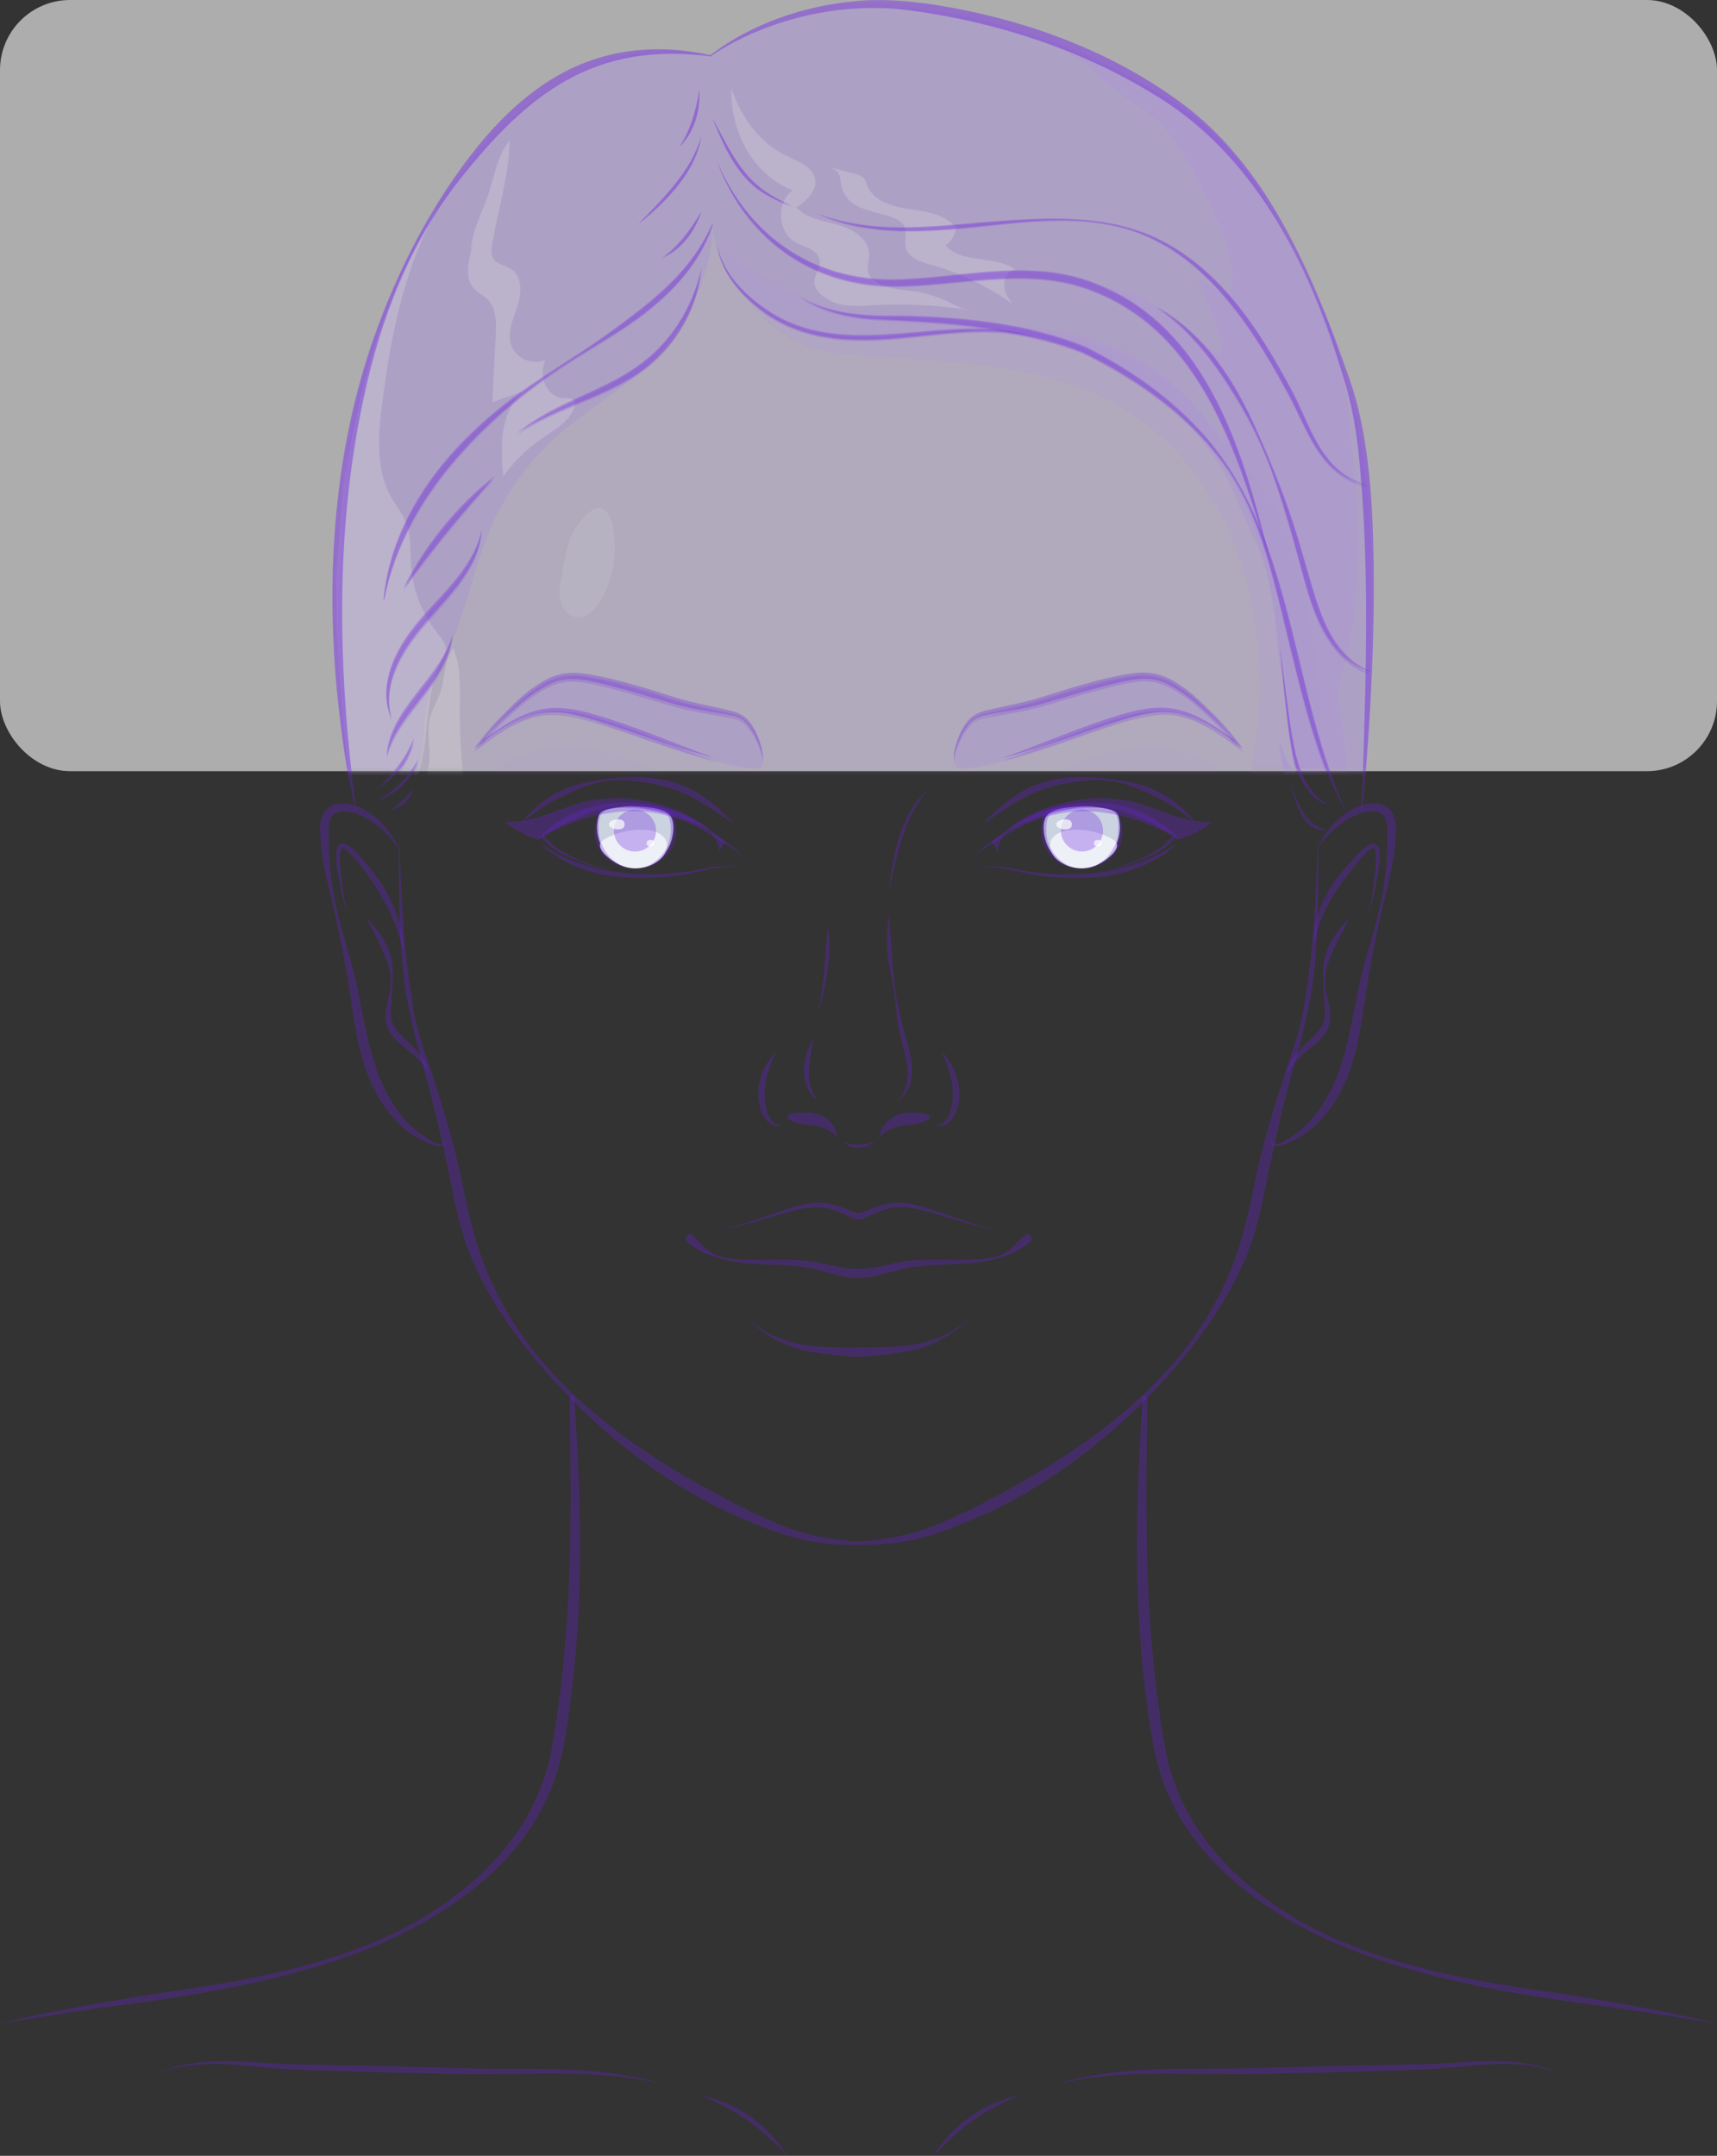 <svg width="196" height="246" viewBox="0 0 196 246" fill="none" xmlns="http://www.w3.org/2000/svg">
<rect x="0" y="0" width="196" height="246" fill="#333333" stroke="none"/>
<rect width="196" height="88" rx="8" fill="white" fill-opacity="0.6"/>
<mask id="mask0_554_2995" style="mask-type:alpha" maskUnits="userSpaceOnUse" x="0" y="0" width="196" height="88">
<rect width="196" height="88" rx="8" fill="white" fill-opacity="0.6"/>
</mask>
<g mask="url(#mask0_554_2995)">
<path d="M186.056 241.472C187.356 239.66 188.384 237.682 189.049 235.507C189.472 234.148 189.729 232.653 189.23 231.324C187.915 227.761 179.573 228.591 176.581 228.168C167.303 226.824 157.828 225.088 149.456 220.678C144.544 217.99 139.996 214.396 136.868 209.73C135.19 207.223 133.981 204.445 133.286 201.515C132.742 199.009 132.425 196.441 132.077 193.889C130.657 182.73 130.853 171.329 131.019 160.094C135.613 155.412 139.527 150.097 141.975 144.676C142.429 143.664 142.822 142.577 143.154 141.504C143.834 139.345 144.227 137.14 144.68 134.981C144.937 133.743 145.194 132.519 145.466 131.281C145.829 131.372 146.297 131.251 146.615 131.13C149.32 130.194 151.42 127.989 152.81 125.543C154.503 122.613 155.138 119.185 155.636 115.908C156.256 111.529 157.042 107.225 158.1 102.937C158.659 100.521 159.278 98.059 159.354 95.537C159.505 93.755 158.976 92.155 156.951 92.049C156.483 92.049 156.029 92.109 155.591 92.23C155.742 90.886 155.863 89.557 155.969 88.213C156.09 86.718 156.196 85.223 156.301 83.728C156.694 77.733 156.906 71.738 156.876 65.728C156.83 59.703 156.604 53.663 155.334 47.743C155.002 46.263 154.609 44.798 154.11 43.379C151.647 36.296 148.897 29.244 144.892 22.857C142.474 19.036 139.557 15.472 136.006 12.618C127.604 6.064 117.328 2.259 106.901 0.583C103.909 0.115 100.841 -0.172 97.819 0.115C91.819 0.658 85.85 2.667 81.045 6.336C79.941 6.095 78.808 5.913 77.675 5.793C74.229 5.445 70.708 5.778 67.429 6.955C62.2 8.768 57.923 12.573 54.493 16.816C49.28 23.279 45.471 30.785 42.691 38.577C38.127 51.548 37.175 65.607 38.459 79.243C38.913 83.608 39.457 88.062 40.469 92.291C39.714 92.049 38.943 92.004 38.188 92.2C36.752 92.638 36.45 94.103 36.54 95.401C36.586 97.923 37.205 100.415 37.764 102.831C38.822 107.135 39.638 111.454 40.243 115.848C40.741 119.125 41.361 122.583 43.069 125.528C44.187 127.506 45.728 129.303 47.723 130.435C48.297 130.737 49.793 131.583 50.549 131.251C50.821 132.489 51.093 133.743 51.335 134.981C51.939 137.941 52.529 141.051 53.707 143.89C55.929 149.342 59.51 154.129 63.439 158.448C63.953 159.006 64.467 159.55 65.011 160.094C65.041 164.548 65.177 169.743 65.102 174.168C65.071 180.283 64.784 186.414 64.104 192.5C63.727 195.505 63.364 198.556 62.729 201.53C62.034 204.46 60.825 207.239 59.133 209.745C56.004 214.427 51.441 218.006 46.544 220.693C38.172 225.103 28.531 227.202 19.252 228.546C14.311 229.256 10.775 229.875 4.987 230.887C2.237 235.085 3.763 242.967 6.846 246.425C11.258 251.378 18.044 253.342 24.451 255.063C36.057 258.189 47.678 261.315 59.284 264.441C79.82 269.968 101.748 275.495 122.013 269.062C130.052 266.51 137.427 262.176 145.421 259.427C153.627 256.603 162.376 255.516 170.506 252.466C176.506 250.216 182.369 246.576 186.056 241.472Z" fill="#C09DFE" fill-opacity="0.3"/>
<path d="M143.093 86.597C142.081 92.366 143.35 98.663 143.683 104.568C144.03 110.714 141.718 116.014 139.361 121.526C138.726 123.021 138.076 124.546 137.94 126.177C137.819 127.747 138.182 129.303 138.363 130.873C139.451 140.191 135.492 149.568 129.357 156.409C126.697 159.369 124.037 162.344 121.106 165.032C117.585 168.278 110.135 173.579 104.619 175.587C111.132 174.107 121.302 167.357 126.486 163.129C131.155 159.323 135.946 155.397 138.923 150.157C140.827 146.805 141.9 143.06 142.942 139.36C143.169 138.575 144.68 131.311 144.997 131.236C149.561 130.164 152.977 125.467 152.584 120.801C152.432 118.929 151.737 117.147 151.45 115.289C151.118 113.1 151.36 110.819 152.145 108.751C152.569 107.648 153.143 106.531 152.977 105.368C152.795 104.099 151.798 103.118 151.299 101.94C150.846 100.823 150.861 99.584 150.891 98.391C151.163 86.16 151.103 74.441 147.491 62.587C145.693 56.683 141.431 51.835 137.366 47.365C132.001 41.461 125.367 38.999 117.539 37.837C111.706 36.961 105.465 35.556 99.587 35.466C92.847 35.36 86.515 31.721 81.301 27.734C82.948 28.882 83.493 31.872 84.732 33.503C86.606 35.964 88.842 38.275 91.789 39.392C93.632 40.102 95.627 40.298 97.577 40.464C106.296 41.219 115.529 41.189 123.796 44.421C140.464 50.914 145.98 70.273 143.093 86.597Z" fill="#AA88E8" fill-opacity="0.3"/>
<path d="M52.695 86.326C52.831 88.138 52.967 89.935 52.786 91.838C52.287 97.516 51.108 103.224 52 108.841C52.635 112.873 54.312 116.648 55.642 120.514C56.745 123.7 57.652 127.068 57.501 130.481C57.349 133.607 57.349 136.627 57.999 139.738C59.299 145.838 62.382 151.516 66.537 156.137C69.197 159.097 71.857 162.072 74.788 164.76C78.309 168.006 85.76 173.307 91.275 175.315C84.762 173.835 74.758 168.037 69.59 163.824C64.92 160.018 59.964 155.141 56.987 149.9C55.037 146.473 53.753 142.516 52.861 138.696C52.529 137.276 52.68 135.872 52.362 134.467C51.894 132.414 50.942 130.375 50.337 128.352C49.008 123.897 47.935 119.366 47.3 114.761C46.741 110.729 46.016 106.576 45.985 102.499C45.97 99.796 45.562 97.198 46.303 94.541C47.073 91.792 48.887 89.316 49.023 86.462C49.098 84.997 48.721 83.502 49.038 82.067C49.295 80.98 49.929 80.014 50.277 78.957C50.821 77.28 50.67 75.302 51.803 73.943C51.743 74.019 52.242 75.408 52.287 75.665C52.423 76.45 52.453 77.28 52.483 78.081C52.544 79.787 52.453 81.478 52.514 83.185C52.529 84.242 52.604 85.284 52.695 86.326Z" fill="white" fill-opacity="0.3"/>
<path d="M63.817 81.327C63.847 81.327 63.862 81.327 63.892 81.327C65.645 81.373 67.338 82.007 68.97 82.641C74.32 84.68 79.307 86.613 85.004 87.624C85.457 87.7 86.56 87.866 86.908 87.489C87.21 87.156 87.029 85.707 86.862 85.284C86.454 84.272 85.941 83.245 85.064 82.596C84.414 82.113 83.629 81.871 82.858 81.629C79.443 80.572 76.027 79.908 72.612 78.851C70.073 78.066 67.398 76.888 64.769 77.326C61.248 77.93 58.588 80.738 56.185 83.381C55.46 84.197 55.097 84.68 54.387 85.495C54.931 85.057 55.309 84.755 55.898 84.363C56.699 83.834 57.515 83.306 58.362 82.853C60.039 81.962 61.883 81.282 63.817 81.327Z" fill="#AA88E8" fill-opacity="0.5"/>
<path d="M132.243 81.327C132.213 81.327 132.198 81.327 132.168 81.327C130.415 81.373 128.722 82.007 127.09 82.641C121.741 84.68 116.754 86.613 111.057 87.624C110.603 87.7 109.5 87.866 109.153 87.489C108.85 87.156 109.032 85.707 109.198 85.284C109.606 84.272 110.12 83.245 110.996 82.596C111.646 82.113 112.432 81.871 113.202 81.629C116.618 80.572 120.033 79.908 123.448 78.851C125.987 78.066 128.662 76.888 131.291 77.326C134.812 77.93 137.472 80.738 139.875 83.381C140.6 84.197 140.963 84.68 141.673 85.495C141.129 85.057 140.751 84.755 140.162 84.363C139.361 83.834 138.545 83.306 137.699 82.853C136.006 81.962 134.163 81.282 132.243 81.327Z" fill="#AA88E8" fill-opacity="0.5"/>
<path d="M71.222 6.397C70.089 6.668 68.97 7.016 67.882 7.454C63.59 9.16 59.677 11.984 56.473 15.306C54.055 17.828 51.864 20.561 49.945 23.476C47.27 27.523 45.109 31.902 43.522 36.478C41.83 41.355 40.409 46.459 39.729 51.594C39.487 53.436 39.366 55.293 39.261 57.151C39.079 60.02 38.898 62.889 38.717 65.758C38.55 68.356 38.565 70.862 38.581 73.46C38.596 76.404 38.747 79.349 39.034 82.294C39.306 85.027 39.517 87.896 40.213 90.554C40.243 90.69 40.651 92.517 40.651 92.517C41.376 92.759 41.95 93.106 42.585 93.514C43.295 93.967 43.703 94.556 44.202 95.19C44.55 95.628 45.441 96.383 45.487 96.942C45.351 95.326 45.139 93.363 46 91.913C46.227 91.551 46.499 91.218 46.726 90.856C47.602 89.497 47.859 87.836 48.086 86.265C48.418 83.97 48.418 81.599 48.962 79.334C49.355 77.718 50.202 76.253 50.927 74.758C52.982 70.5 53.828 65.849 55.521 61.47C57.228 57.06 59.964 53.058 63.455 49.872C67.097 46.55 72.204 43.907 75.423 40.193C79.035 36.025 81.347 30.815 81.347 25.529C81.347 27.946 82.677 31.102 84.218 32.853C87.225 36.251 91.185 37.716 95.28 38.547C100.116 39.528 105.178 38.078 110.09 37.942C120.592 37.656 131.11 42.427 137.789 50.522C140.766 54.115 142.716 58.434 143.985 62.904C144.635 65.169 145.119 67.48 145.481 69.805C145.844 72.101 145.889 74.456 146.297 76.737C146.645 78.745 146.826 80.769 147.053 82.792C147.174 83.834 147.31 84.861 147.476 85.903C147.627 86.749 147.718 87.745 148.247 88.455C147.401 87.821 147.008 87.353 146.071 84.604C146.222 87.05 146.826 89.467 147.854 91.686C148.549 93.181 149.274 95.16 151.949 95.16C153.113 93.997 155.123 92.91 155.289 92.879C155.606 92.487 155.591 91.747 155.621 91.264C155.682 90.478 155.682 89.708 155.742 88.923C155.742 87.141 156.029 85.314 156.15 83.532C156.271 81.735 156.407 79.938 156.437 78.141C156.589 67.178 156.997 55.626 154.171 44.949C152.78 39.694 150.695 34.62 148.277 29.758C146.01 25.212 143.426 20.591 139.996 16.801C139.678 16.439 139.346 16.091 138.998 15.759C135.991 12.739 132.334 10.549 128.556 8.632C124.612 6.638 120.577 4.887 116.376 3.527C106.342 0.16 95.34 -0.384 85.518 3.905C84.4 4.388 83.326 4.947 82.299 5.581C81.891 5.838 81.377 6.351 80.909 6.427C80.531 6.487 79.881 6.185 79.503 6.11C76.753 5.611 73.927 5.762 71.222 6.397Z" fill="#AA88E8" fill-opacity="0.5"/>
<path d="M56.382 92.849C56.352 92.819 56.337 92.789 56.306 92.759C54.735 90.463 55.883 87.942 58.18 86.749C63.439 84.03 70.33 85.404 75.302 88.077C76.874 88.923 78.279 90.01 79.639 91.158C80.893 92.215 82.223 93.257 83.372 94.435C84.445 95.537 84.928 97.002 85.23 98.512C84.641 97.984 84.173 97.47 83.387 96.896C80.924 95.099 78.627 93.317 75.544 92.668C71.01 91.717 66.507 92.427 62.336 94.359C61.444 94.767 60.477 95.25 59.495 94.918C58.256 94.495 57.138 93.906 56.382 92.849Z" fill="#AA88E8" fill-opacity="0.1"/>
<path d="M139.633 92.849C139.663 92.819 139.678 92.789 139.708 92.759C141.28 90.463 140.132 87.942 137.835 86.749C132.576 84.03 125.685 85.404 120.713 88.077C119.141 88.923 117.736 90.01 116.376 91.158C115.122 92.215 113.792 93.257 112.643 94.435C111.57 95.537 111.087 97.002 110.784 98.512C111.374 97.984 111.842 97.47 112.628 96.896C115.091 95.099 117.388 93.317 120.471 92.668C125.005 91.717 129.508 92.427 133.679 94.359C134.57 94.767 135.538 95.25 136.52 94.918C137.744 94.495 138.862 93.906 139.633 92.849Z" fill="#AA88E8" fill-opacity="0.1"/>
<path opacity="0.5" d="M64.074 65.909C63.908 66.785 63.772 67.676 63.983 68.537C64.18 69.398 64.814 70.213 65.676 70.394C67.051 70.666 68.169 69.322 68.819 68.084C70.103 65.562 70.496 62.678 69.922 59.884C69.756 59.069 69.333 58.117 68.502 58.011C67.942 57.936 67.429 58.298 67.005 58.691C64.814 60.73 64.588 63.146 64.074 65.909Z" fill="white" fill-opacity="0.3"/>
<path d="M53.783 28.625C53.39 30.105 53.103 31.872 54.161 32.989C54.584 33.442 55.188 33.699 55.627 34.137C56.669 35.149 56.669 36.795 56.594 38.244C56.458 40.797 56.322 43.333 56.201 45.886C57.38 45.478 58.558 45.07 59.737 44.662C58.422 45.78 57.697 47.471 57.44 49.178C57.168 50.884 57.304 52.62 57.455 54.342C58.649 52.696 60.115 51.246 61.792 50.084C63.167 49.117 64.784 48.256 65.479 46.731C65.646 46.384 65.721 45.916 65.449 45.644C65.177 45.387 64.754 45.447 64.376 45.432C63.424 45.402 62.578 44.723 62.215 43.847C61.837 42.971 61.913 41.959 62.23 41.083C60.765 41.733 58.845 40.872 58.347 39.362C57.863 37.912 58.589 36.387 59.072 34.937C59.541 33.488 59.646 31.6 58.392 30.739C57.727 30.286 56.775 30.211 56.337 29.531C56.004 29.018 56.095 28.338 56.201 27.734C56.866 23.974 58.135 19.821 58.18 16.031C56.926 17.375 56.337 20.395 55.747 22.177C55.098 24.019 53.783 26.647 53.783 28.625Z" fill="white" fill-opacity="0.3"/>
<path d="M90.489 21.724C88.555 23.113 88.781 26.556 90.867 27.689C91.789 28.187 93.028 28.384 93.451 29.335C93.965 30.483 92.877 31.268 92.968 32.295C93.073 33.442 94.615 34.348 95.567 34.635C96.927 35.043 98.377 34.907 99.798 34.832C103.38 34.635 106.976 34.817 110.527 35.36C109.515 35.209 108.578 34.53 107.641 34.167C106.432 33.699 105.238 33.306 103.939 33.186C102.488 33.05 99.284 32.702 99.058 30.815C98.997 30.256 99.209 29.697 99.224 29.123C99.269 27.357 97.425 26.164 95.733 25.68C94.04 25.197 92.121 24.971 90.912 23.687C92.016 22.917 93.255 21.86 93.058 20.516C92.847 19.096 91.23 18.477 89.945 17.873C86.636 16.318 84.656 13.419 83.477 10.081C83.387 14.929 85.82 19.867 90.489 21.724Z" fill="white" fill-opacity="0.3"/>
<path d="M101.506 24.684C102.171 24.895 102.896 25.182 103.214 25.801C103.607 26.572 103.183 27.523 103.44 28.354C103.773 29.471 105.103 29.879 106.221 30.196C109.561 31.117 112.734 32.642 115.56 34.666C115.076 34.047 114.638 33.322 114.623 32.521C114.593 31.736 115.092 30.875 115.877 30.739C113.55 29.108 109.878 30.12 107.944 28.036C108.563 27.553 108.986 26.843 109.137 26.073C108.034 24.457 105.828 24.155 103.894 23.884C101.959 23.612 99.723 23.008 98.998 21.18C98.862 20.833 98.771 20.456 98.499 20.214C98.302 20.048 98.045 19.973 97.788 19.897C96.595 19.58 95.401 19.263 94.207 18.961C96.519 19.399 95.597 20.652 96.383 22.102C97.305 23.869 99.647 24.065 101.506 24.684Z" fill="white" fill-opacity="0.3"/>
<path d="M43.598 46.278C43.159 49.797 42.903 53.572 44.625 56.668C45.184 57.679 45.94 58.57 46.363 59.642C46.983 61.213 46.801 62.95 46.937 64.626C47.149 67.48 48.267 70.243 50.081 72.448C50.428 72.871 50.821 73.309 50.882 73.852C50.957 74.426 50.625 74.985 50.368 75.498C48.176 79.802 49.28 85.178 47.27 89.572C46.272 91.747 45.29 94.631 45.577 97.229C43.945 94.299 42.313 93.816 40.636 92.487C39.684 90.554 37.885 71.557 38.505 64.218C38.807 60.579 38.973 56.607 39.593 53.013C41.391 42.563 44.036 33.201 50.217 23.264C46.167 30.286 44.58 38.335 43.598 46.278Z" fill="white" fill-opacity="0.3"/>
<path d="M153.657 44.919C153.4 43.001 153.067 41.084 152.568 39.286C151.662 36.025 149.803 32.718 148.277 29.667C146.01 25.122 143.426 20.501 139.995 16.711C139.678 16.348 139.346 16.001 138.998 15.669C135.991 12.649 132.334 10.459 128.556 8.541C124.899 6.684 121.03 4.66 116.995 3.875C121.635 4.69 125.005 8.586 128.813 11.35C129.976 12.195 131.2 12.935 132.243 13.917C133.815 15.397 134.903 17.315 135.945 19.202C137.411 21.875 138.877 24.593 139.814 27.508C140.343 29.169 140.978 31.117 140.57 32.853C140.524 33.05 140.464 33.246 140.313 33.367C140.011 33.624 139.542 33.427 139.195 33.216C138.318 32.687 137.426 32.159 136.55 31.63C137.789 34.122 138.787 36.734 139.482 39.422C139.557 39.739 139.572 40.177 139.27 40.268C139.119 40.313 138.968 40.238 138.817 40.162C135.371 38.411 133.089 35.088 129.553 33.548C128.405 33.05 126.954 33.095 125.896 32.385C128.798 34.349 130.959 36.281 133.21 38.984C136.233 42.624 139.376 46.535 139.98 51.216C134.344 42.065 127.332 37.625 114.593 37.203C122.708 39.739 129.266 41.597 135.069 47.803C136.898 49.767 138.59 51.896 139.859 54.252C140.524 55.475 141.068 56.758 141.612 58.027C142.67 60.503 144.076 63.04 144.665 65.653C144.967 66.997 145.224 68.341 145.436 69.7C145.798 71.995 145.844 74.351 146.252 76.631C146.599 78.639 146.781 80.663 147.007 82.686C147.128 83.728 147.264 84.755 147.43 85.797C147.582 86.643 147.672 87.639 148.201 88.349C147.355 87.715 146.962 87.247 146.025 84.499C146.176 86.945 146.781 89.361 147.808 91.581C148.7 93.529 150.8 96.474 152.523 94.073C154.337 91.566 153.657 85.465 153.203 82.626C153.022 81.509 152.78 80.406 152.84 79.274C152.886 78.262 153.173 77.295 153.415 76.314C155.485 68.205 155.304 59.748 154.352 51.503C154.155 49.389 153.959 47.139 153.657 44.919Z" fill="#AA88E8" fill-opacity="0.5"/>
<path d="M81.634 86.869C76.964 85.691 72.476 83.864 67.867 82.49C65.615 81.826 63.228 81.237 60.916 81.871C58.588 82.505 56.609 83.94 54.705 85.374L54.1 85.827C54.72 84.951 55.4 84.091 56.11 83.29C56.654 82.671 57.228 82.067 57.818 81.493C58.981 80.316 60.19 79.138 61.626 78.292C63.152 77.28 64.694 76.918 66.522 77.159C69 77.492 71.388 78.171 73.776 78.866C75.151 79.289 77.115 79.938 78.475 80.3C80.062 80.708 81.679 80.995 83.281 81.403C84.097 81.569 84.974 81.946 85.502 82.641C86.318 83.638 86.757 84.831 87.029 86.054C87.104 86.462 87.104 86.884 87.014 87.292C87.074 86.884 87.014 86.477 86.923 86.084C86.575 84.936 86.046 83.774 85.246 82.898C84.686 82.279 83.991 82.037 83.175 81.916C82.374 81.765 81.558 81.614 80.757 81.478C79.125 81.206 77.493 80.844 75.921 80.346C74.516 79.938 72.582 79.349 71.192 78.972C70.406 78.76 69.605 78.549 68.819 78.352C67.278 77.99 65.661 77.597 64.089 77.915C63.333 78.066 62.608 78.413 61.913 78.82C60.492 79.636 59.268 80.693 58.075 81.795C56.866 82.898 55.702 84.076 54.72 85.374L54.553 85.208C55.037 84.846 55.521 84.498 56.019 84.151C58.573 82.324 61.188 80.799 64.452 81.161C65.676 81.267 66.885 81.554 68.033 81.901C72.688 83.275 77.085 85.223 81.634 86.869Z" fill="#6B1FE0" fill-opacity="0.3"/>
<path d="M114.381 86.869C118.915 85.223 123.327 83.275 127.952 81.871C129.115 81.524 130.309 81.237 131.533 81.131C134.797 80.769 137.427 82.294 139.965 84.121C140.464 84.468 140.948 84.831 141.431 85.178L141.265 85.344C140.283 84.046 139.119 82.868 137.91 81.765C136.716 80.648 135.492 79.591 134.057 78.79C133.362 78.383 132.636 78.035 131.881 77.884C130.309 77.567 128.707 77.96 127.151 78.322C126.35 78.519 125.564 78.73 124.778 78.941C123.403 79.304 121.438 79.908 120.048 80.316C118.476 80.814 116.829 81.176 115.212 81.448C114.396 81.584 113.595 81.735 112.794 81.886C111.993 82.007 111.283 82.264 110.724 82.868C109.923 83.743 109.394 84.906 109.047 86.054C108.956 86.447 108.896 86.854 108.956 87.262C108.865 86.854 108.865 86.431 108.941 86.024C109.213 84.801 109.636 83.608 110.467 82.611C110.996 81.931 111.873 81.539 112.689 81.373C114.29 80.98 115.907 80.678 117.494 80.27C118.854 79.908 120.834 79.258 122.194 78.836C124.582 78.141 126.969 77.462 129.448 77.129C131.276 76.888 132.818 77.265 134.344 78.262C135.779 79.123 136.988 80.285 138.152 81.463C138.741 82.037 139.316 82.641 139.86 83.26C140.57 84.061 141.265 84.906 141.869 85.797L141.265 85.344C138.439 83.185 135.296 81.055 131.563 81.675C130.4 81.826 129.251 82.128 128.103 82.475C123.539 83.864 119.051 85.692 114.381 86.869Z" fill="#6B1FE0" fill-opacity="0.3"/>
<path d="M81.06 6.442C67.776 4.736 60.266 10.685 52.423 20.607C46.801 27.795 43.446 36.478 41.557 45.327C38.157 60.881 38.596 77.008 40.651 92.728C40.651 92.759 40.636 92.789 40.605 92.789C39.517 88.41 38.958 83.758 38.475 79.213C37.19 65.592 38.142 51.533 42.706 38.546C45.486 30.754 49.31 23.249 54.508 16.786C57.939 12.543 62.215 8.737 67.444 6.925C70.723 5.762 74.244 5.43 77.69 5.762C78.838 5.883 79.957 6.064 81.075 6.306C81.105 6.306 81.12 6.336 81.12 6.366C81.105 6.427 81.09 6.442 81.06 6.442Z" fill="#6B1FE0" fill-opacity="0.3"/>
<path d="M81.377 25.65C79.896 30.407 76.148 34.107 72.159 36.916C70.21 38.275 67.973 39.603 65.948 40.857C60.765 44.058 55.989 47.969 52.015 52.59C48.071 57.196 44.973 62.617 43.855 68.627L43.779 68.612C44.006 66.166 44.625 63.75 45.547 61.455C48.343 54.553 53.708 48.981 59.692 44.723C62.669 42.609 65.888 40.706 68.85 38.592C71.811 36.463 74.773 34.303 77.282 31.645C78.944 29.879 80.319 27.855 81.317 25.62L81.377 25.65Z" fill="#6B1FE0" fill-opacity="0.3"/>
<path d="M91.215 33.926C94.736 36.04 98.922 36.206 102.911 36.161C109.999 36.297 117.237 37.021 123.871 39.694C128.405 41.974 132.696 44.859 136.233 48.513C148.005 60.443 147.098 78.851 153.777 93.197C152.75 91.445 151.919 89.588 151.193 87.7C149.063 82.007 147.793 76.057 146.342 70.168C144.907 64.339 143.411 58.314 139.89 53.345C135.81 47.592 129.84 43.439 123.569 40.343C120.804 39.226 117.826 38.562 114.895 37.988C109.953 37.036 104.906 36.78 99.859 36.568C96.836 36.357 93.738 35.662 91.215 33.926Z" fill="#6B1FE0" fill-opacity="0.3"/>
<path d="M80.062 30.679C79.639 35.662 76.662 40.374 72.415 43.047C70.3 44.391 67.988 45.357 65.691 46.293C63.409 47.245 61.142 48.211 59.087 49.585C60.024 48.77 61.067 48.09 62.155 47.471C65.63 45.478 69.514 44.255 72.778 41.929C76.541 39.286 79.11 35.179 80.062 30.679Z" fill="#6B1FE0" fill-opacity="0.3"/>
<path d="M56.533 54.508C54.931 56.35 52.65 58.948 51.138 60.82C49.612 62.663 47.511 65.456 46.061 67.389C48.358 62.587 52.317 57.724 56.533 54.508Z" fill="#6B1FE0" fill-opacity="0.3"/>
<path d="M55.007 60.594C54.75 64.882 51.32 68.174 48.645 71.24C46.65 73.535 44.806 76.208 44.444 79.289C44.338 80.3 44.429 81.342 44.776 82.339C44.293 81.403 44.081 80.331 44.096 79.258C44.202 76.012 46.061 73.143 48.116 70.757C50.806 67.676 54.146 64.762 55.007 60.594Z" fill="#6B1FE0" fill-opacity="0.3"/>
<path d="M51.652 72.705C51.138 78.232 45.502 81.373 44.127 86.582C44.519 81.04 50.186 77.854 51.652 72.705Z" fill="#6B1FE0" fill-opacity="0.3"/>
<path d="M47.255 84.544C46.816 86.915 45.245 89.104 43.129 90.267C44.928 88.697 46.333 86.749 47.255 84.544Z" fill="#6B1FE0" fill-opacity="0.3"/>
<path d="M47.738 86.975C47.149 89.15 45.35 90.992 43.205 91.641C45.109 90.524 46.68 88.923 47.738 86.975Z" fill="#6B1FE0" fill-opacity="0.3"/>
<path d="M81.029 6.351C85.835 2.667 91.819 0.658 97.819 0.115C100.841 -0.172 103.909 0.115 106.901 0.583C117.313 2.259 127.604 6.064 135.946 12.618C139.482 15.472 142.414 19.036 144.831 22.857C148.836 29.259 151.571 36.296 154.05 43.379C154.548 44.798 154.956 46.263 155.274 47.743C156.543 53.663 156.77 59.703 156.815 65.728C156.86 71.738 156.634 77.733 156.241 83.728C156.135 85.223 156.029 86.718 155.908 88.213C155.787 89.708 155.667 91.203 155.485 92.698C155.485 92.728 155.455 92.744 155.425 92.744C155.395 92.744 155.379 92.713 155.379 92.683C155.561 89.693 155.651 86.688 155.727 83.698C156.029 73.263 156.165 62.708 155.138 52.303C154.835 49.344 154.352 46.399 153.475 43.545C153.037 42.11 152.599 40.676 152.115 39.271C148.368 28.081 142.081 16.982 131.714 10.791C122.95 5.385 112.522 2.138 102.307 1.006C96.398 0.553 90.368 1.7 84.989 4.222C83.644 4.856 82.344 5.596 81.105 6.442C81.075 6.457 81.044 6.457 81.029 6.427C80.999 6.397 81.014 6.366 81.029 6.351Z" fill="#6B1FE0" fill-opacity="0.3"/>
<path d="M80.062 15.563C79.488 19.625 75.967 23.174 72.869 25.635C75.725 22.66 78.899 19.64 80.062 15.563Z" fill="#6B1FE0" fill-opacity="0.3"/>
<path d="M80.062 24.201C79.352 26.436 77.811 28.55 75.619 29.486C77.539 28.112 78.883 26.209 80.062 24.201Z" fill="#6B1FE0" fill-opacity="0.3"/>
<path d="M79.836 10.293C79.957 12.633 79.276 15.155 77.554 16.801C78.853 14.853 79.458 12.588 79.836 10.293Z" fill="#6B1FE0" fill-opacity="0.3"/>
<path d="M81.785 18.326C85.623 27.432 93.421 32.521 103.334 31.962C110.648 31.6 118.355 29.592 125.382 32.597C138.137 37.776 142.096 52.334 145.073 64.49C141.522 52.741 137.532 38.456 125.05 33.427C118.129 30.528 110.588 32.506 103.365 32.763C93.285 33.186 85.246 27.795 81.785 18.326Z" fill="#6B1FE0" fill-opacity="0.3"/>
<path d="M81.347 13.539C82.994 16.559 84.445 19.912 87.376 21.905C88.328 22.555 89.371 23.098 90.414 23.612C88.751 23.038 87.119 22.268 85.805 21.075C83.629 19.051 82.42 16.258 81.347 13.539Z" fill="#6B1FE0" fill-opacity="0.3"/>
<path d="M146.116 74.049C146.509 76.978 146.977 81.071 147.446 83.955C147.929 86.749 148.534 89.784 150.816 91.671C151.148 91.913 151.496 92.124 151.874 92.321C151.073 92.109 150.287 91.687 149.713 91.037C149.425 90.705 149.184 90.373 148.942 90.025C147.778 88.228 147.506 86.069 147.174 84.015C146.72 80.693 146.418 77.371 146.116 74.049Z" fill="#6B1FE0" fill-opacity="0.3"/>
<path d="M81.861 28.066C82.601 31.464 85.261 34.046 88.102 35.843C94.116 39.603 101.43 38.199 108.125 37.746C111.555 37.52 115.091 37.565 118.386 38.652C111.616 36.87 104.679 39.045 97.834 38.909C93.89 38.864 89.96 37.912 86.802 35.451C84.445 33.623 82.299 31.117 81.861 28.066Z" fill="#6B1FE0" fill-opacity="0.3"/>
<path d="M93.119 24.367C99.194 26.798 105.858 25.998 112.19 25.454C118.567 24.956 125.322 24.412 131.352 26.964C138.953 30.241 143.668 37.58 147.416 44.617C149.29 48.075 150.332 52.349 153.823 54.584C154.503 55.006 155.244 55.339 155.999 55.58L155.984 55.626C155.198 55.429 154.428 55.142 153.717 54.735C150.06 52.651 148.867 48.302 146.932 44.859C142.504 36.629 136.535 27.553 126.667 25.726C120.275 24.472 113.807 25.952 107.4 26.315C102.609 26.632 97.547 26.481 93.119 24.367Z" fill="#6B1FE0" fill-opacity="0.3"/>
<path d="M131.956 35.103C137.547 38.109 141.068 43.786 143.532 49.449C144.801 52.288 145.98 55.188 147.023 58.117C148.05 61.047 148.881 64.082 149.743 67.057C150.332 69.02 150.967 70.998 151.979 72.78C152.75 74.109 153.747 75.302 155.032 76.163C155.455 76.45 155.908 76.691 156.377 76.918L156.362 76.978C153.249 75.997 151.299 73.128 150.166 70.228C149.38 68.295 148.866 66.272 148.322 64.248C147.506 61.243 146.66 58.268 145.662 55.324C144.363 51.397 142.534 47.637 140.268 44.179C138.061 40.676 135.402 37.414 131.956 35.103Z" fill="#6B1FE0" fill-opacity="0.3"/>
</g>
<path d="M68.2 93.797C67.822 96.369 69.801 99.121 72.522 99.091C74.199 99.076 75.65 98.068 76.375 96.609C76.859 95.647 77.252 93.556 76.239 92.804C75.363 92.157 74.078 92.142 73.035 92.052C72.28 91.992 71.524 92.007 70.784 92.097C70.104 92.188 69.303 92.278 68.698 92.624C68.32 92.849 68.26 93.376 68.2 93.797Z" fill="#CBD2E0"/>
<path d="M69.68 95.421C70.995 94.835 72.446 94.594 73.882 94.714C75 94.805 76.42 95.496 76.103 96.88C75.876 97.888 74.728 98.655 73.791 98.91C72.34 99.316 70.753 98.895 69.59 97.978C69.167 97.632 68.683 97.226 68.517 96.684C68.335 96.098 68.925 95.782 69.393 95.556C69.484 95.511 69.59 95.466 69.68 95.421Z" fill="#EDF0F7"/>
<path d="M127.8 93.797C128.178 96.369 126.199 99.121 123.478 99.091C121.801 99.076 120.35 98.068 119.625 96.609C119.141 95.647 118.749 93.556 119.761 92.804C120.637 92.157 121.922 92.142 122.965 92.052C123.72 91.992 124.476 92.007 125.216 92.097C125.896 92.188 126.697 92.278 127.302 92.624C127.68 92.849 127.74 93.376 127.8 93.797Z" fill="#CBD2E0"/>
<path d="M126.319 95.421C125.005 94.835 123.554 94.594 122.118 94.714C121 94.805 119.58 95.496 119.897 96.88C120.124 97.888 121.272 98.655 122.209 98.91C123.66 99.316 125.247 98.895 126.41 97.978C126.833 97.632 127.317 97.226 127.483 96.684C127.664 96.098 127.075 95.782 126.607 95.556C126.516 95.511 126.425 95.466 126.319 95.421Z" fill="#EDF0F7"/>
<path d="M94.63 127.892C94.01 127.275 93.104 127.005 92.227 126.959C91.864 126.944 89.613 126.914 89.885 127.531C89.945 127.666 90.066 127.757 90.187 127.832C91.26 128.478 92.56 128.223 93.723 128.599C94.418 128.824 95.068 129.215 95.597 129.727C95.476 128.779 94.993 128.238 94.63 127.892Z" fill="#6B1FE0" fill-opacity="0.3"/>
<path d="M92.847 118.327C92.56 120.763 91.623 123.44 93.361 125.561C92.786 125.23 92.363 124.659 92.121 124.042C91.336 122.147 92.031 120.071 92.847 118.327Z" fill="#6B1FE0" fill-opacity="0.3"/>
<path d="M59.767 93.616C61.157 91.857 63.107 90.488 65.222 89.736C66.295 89.36 67.414 89.18 68.517 88.999C70.179 88.759 71.872 88.578 73.564 88.683C75.831 88.849 78.113 89.45 80.017 90.729C81.437 91.661 82.677 92.819 83.825 94.037C81.981 92.834 80.213 91.466 78.204 90.593C77.221 90.157 76.178 89.811 75.121 89.556C72.975 89.09 70.738 88.789 68.562 89.225C67.202 89.496 65.948 90.052 64.694 90.624C63.983 90.954 63.197 91.345 62.517 91.766C61.581 92.323 60.689 92.97 59.812 93.662L59.767 93.616Z" fill="#6B1FE0" fill-opacity="0.3"/>
<path d="M88.615 119.966C87.739 121.816 87.074 123.801 87.361 125.846C87.482 126.614 87.663 127.426 88.207 127.982C88.48 128.238 88.872 128.388 89.296 128.418C88.888 128.554 88.404 128.509 87.981 128.268C87.195 127.757 86.847 126.824 86.666 125.967C86.243 123.816 87.089 121.5 88.615 119.966Z" fill="#6B1FE0" fill-opacity="0.3"/>
<path d="M96.292 130.268C97.426 130.78 98.725 130.735 99.828 130.178C99.012 131.217 97.169 131.262 96.292 130.268Z" fill="#6B1FE0" fill-opacity="0.3"/>
<path d="M81.634 86.517C76.964 85.344 72.476 83.525 67.867 82.156C65.615 81.494 63.228 80.908 60.916 81.539C58.588 82.171 56.609 83.6 54.705 85.029L54.1 85.48C54.72 84.608 55.4 83.75 56.11 82.953C56.654 82.337 57.228 81.735 57.818 81.163C58.981 79.99 60.19 78.817 61.626 77.975C63.152 76.967 64.694 76.606 66.522 76.847C69 77.178 71.388 77.855 73.776 78.546C75.151 78.968 77.115 79.614 78.475 79.975C80.062 80.381 81.679 80.667 83.281 81.073C84.097 81.239 84.974 81.615 85.502 82.306C86.318 83.299 86.757 84.487 87.029 85.705C87.104 86.112 87.104 86.533 87.014 86.939C87.074 86.533 87.014 86.126 86.923 85.736C86.575 84.593 86.046 83.434 85.246 82.562C84.686 81.945 83.991 81.705 83.175 81.585C82.374 81.434 81.558 81.284 80.757 81.148C79.125 80.878 77.493 80.517 75.921 80.02C74.516 79.614 72.582 79.028 71.192 78.652C70.406 78.441 69.605 78.231 68.819 78.035C67.278 77.674 65.661 77.283 64.089 77.599C63.333 77.749 62.608 78.095 61.913 78.501C60.492 79.314 59.268 80.366 58.075 81.464C56.866 82.562 55.702 83.735 54.72 85.029L54.553 84.863C55.037 84.502 55.521 84.156 56.019 83.81C58.573 81.991 61.188 80.472 64.452 80.832C65.676 80.938 66.885 81.224 68.033 81.57C72.688 82.938 77.085 84.878 81.634 86.517Z" fill="#6B1FE0" fill-opacity="0.3"/>
<path d="M74.701 95.706C75.214 94.487 74.637 93.086 73.413 92.576C72.19 92.066 70.782 92.639 70.269 93.858C69.756 95.076 70.333 96.477 71.557 96.987C72.781 97.497 74.188 96.924 74.701 95.706Z" fill="#6B1FE0" fill-opacity="0.3"/>
<path d="M72.491 99.151C70.209 99.181 68.003 97.557 67.897 95.151C67.882 94.248 68.018 92.985 68.789 92.413C69.393 92.037 70.149 92.067 70.814 92.022C71.358 91.992 71.902 91.947 72.446 91.932C73.685 91.902 74.97 91.962 76.163 92.353C77.085 92.729 77.131 93.902 77.176 94.745C77.191 97.316 75 99.166 72.491 99.151ZM72.491 99.091C74.637 99.106 76.42 97.151 76.556 95.106C76.587 94.429 76.587 93.541 76.194 93C75.876 92.714 75.272 92.639 74.834 92.549C74.033 92.383 73.262 92.278 72.446 92.233C71.403 92.218 70.24 92.097 69.242 92.398C68.23 92.759 68.305 94.233 68.366 95.121C68.593 97.166 70.33 99.106 72.491 99.091Z" fill="#6B1FE0" fill-opacity="0.3"/>
<path d="M98 176.275C93.058 176.395 89.432 175.327 84.974 173.387C76.723 169.913 69.484 164.333 63.455 157.806C59.525 153.505 55.944 148.737 53.722 143.308C52.529 140.48 51.939 137.382 51.35 134.434C50.277 129.035 48.902 123.696 47.406 118.387C47.134 117.304 46.937 116.221 46.696 115.138C46.529 114.371 46.333 113.469 46.227 112.687C45.91 110.22 45.728 107.724 45.623 105.242C45.502 101.933 45.532 98.609 45.547 95.301C45.653 97.737 45.849 102.896 46.031 105.227C46.182 107.694 46.439 110.175 46.816 112.612C46.998 113.679 47.103 114.807 47.315 115.875C47.617 117.214 47.965 118.537 48.403 119.846C50.02 124.553 51.546 129.321 52.604 134.194C53.481 138.525 54.372 142.736 56.322 146.722C60.961 156.828 70.149 163.912 79.639 169.281C81.543 170.364 83.493 171.417 85.457 172.38C87.391 173.297 89.462 174.275 91.532 174.846C93.633 175.463 95.824 175.779 98.015 175.914L98 176.275Z" fill="#6B1FE0" fill-opacity="0.3"/>
<path d="M71.297 94.068C71.297 94.384 71.116 94.64 70.542 94.64C69.983 94.64 69.514 94.384 69.514 94.068C69.514 93.752 69.968 93.496 70.542 93.496C71.116 93.496 71.297 93.752 71.297 94.068Z" fill="white" fill-opacity="0.7"/>
<path d="M74.683 96.219C74.683 96.429 74.577 96.595 74.275 96.595C73.957 96.595 73.806 96.429 73.806 96.219C73.806 96.008 73.957 95.842 74.275 95.842C74.592 95.842 74.683 96.008 74.683 96.219Z" fill="white" fill-opacity="0.7"/>
<path d="M97.985 175.899C100.176 175.764 102.367 175.448 104.468 174.831C106.583 174.23 108.578 173.312 110.543 172.365C112.522 171.402 114.457 170.349 116.361 169.266C125.851 163.897 135.054 156.814 139.693 146.707C141.628 142.721 142.519 138.495 143.396 134.179C144.529 128.749 146.388 123.516 148.08 118.252C148.383 117.199 148.655 116.131 148.836 115.048C149.335 111.785 149.788 108.506 149.985 105.212C150.181 102.821 150.347 97.707 150.468 95.286C150.468 97.497 150.498 99.708 150.468 101.918C150.423 105.513 150.257 109.107 149.788 112.687C149.607 114.056 149.244 115.409 148.972 116.763C148.64 118.387 148.186 120.011 147.718 121.59C146.509 125.832 145.557 130.133 144.665 134.434C144.212 136.585 143.819 138.781 143.139 140.932C142.806 141.984 142.414 143.067 141.96 144.09C137.245 154.558 126.924 164.664 117.026 170.409C115.091 171.522 113.082 172.515 111.026 173.387C107.944 174.726 104.725 175.869 101.355 176.155C100.237 176.26 99.118 176.29 98 176.275L97.985 175.899Z" fill="#6B1FE0" fill-opacity="0.3"/>
<path d="M114.381 86.518C118.915 84.878 123.327 82.938 127.952 81.54C129.115 81.194 130.309 80.908 131.533 80.802C134.797 80.442 137.427 81.961 139.965 83.78C140.464 84.126 140.948 84.487 141.431 84.833L141.265 84.999C140.283 83.705 139.119 82.532 137.91 81.434C136.716 80.321 135.492 79.269 134.057 78.471C133.362 78.065 132.636 77.719 131.881 77.569C130.309 77.253 128.707 77.644 127.151 78.005C126.35 78.201 125.564 78.411 124.778 78.622C123.403 78.983 121.438 79.584 120.048 79.99C118.476 80.487 116.829 80.848 115.212 81.118C114.396 81.254 113.595 81.404 112.794 81.555C111.993 81.675 111.283 81.93 110.724 82.532C109.923 83.404 109.394 84.562 109.047 85.706C108.956 86.097 108.896 86.503 108.956 86.909C108.865 86.503 108.865 86.082 108.941 85.675C109.213 84.457 109.636 83.269 110.467 82.276C110.996 81.6 111.873 81.209 112.689 81.043C114.29 80.652 115.907 80.351 117.494 79.945C118.854 79.584 120.834 78.938 122.194 78.516C124.582 77.825 126.969 77.148 129.448 76.817C131.276 76.576 132.818 76.952 134.344 77.945C135.779 78.802 136.988 79.96 138.152 81.133C138.741 81.705 139.316 82.306 139.86 82.923C140.57 83.72 141.265 84.562 141.869 85.45L141.265 84.999C138.439 82.848 135.296 80.727 131.563 81.344C130.4 81.494 129.251 81.795 128.103 82.141C123.539 83.525 119.051 85.345 114.381 86.518Z" fill="#6B1FE0" fill-opacity="0.3"/>
<path d="M101.476 104.34C101.581 105.904 101.748 108.175 101.884 109.754C101.989 111.559 102.216 113.379 102.594 115.153C102.79 116.041 102.987 116.913 103.213 117.785C103.833 119.921 104.74 122.433 103.516 124.538C103.274 124.944 102.956 125.305 102.579 125.576L102.548 125.531C104.528 123.365 103.274 120.402 102.715 117.906C102.292 116.116 102.276 114.281 101.959 112.491C101.808 111.604 101.551 110.717 101.43 109.799C101.188 107.994 101.188 106.144 101.476 104.34Z" fill="#6B1FE0" fill-opacity="0.3"/>
<path d="M106.251 89.857C103.939 92.112 102.987 95.331 102.216 98.369C101.959 99.407 101.733 100.445 101.506 101.497C101.536 101.227 101.551 100.971 101.581 100.7C102.05 96.925 103.077 92.278 106.251 89.857Z" fill="#6B1FE0" fill-opacity="0.3"/>
<path d="M101.37 127.892C101.989 127.275 102.896 127.005 103.773 126.959C104.135 126.944 106.387 126.914 106.115 127.531C106.054 127.666 105.934 127.757 105.813 127.832C104.74 128.478 103.44 128.223 102.276 128.599C101.581 128.824 100.932 129.215 100.403 129.727C100.539 128.779 101.022 128.238 101.37 127.892Z" fill="#6B1FE0" fill-opacity="0.3"/>
<path d="M78.37 141.473C82.465 145.082 88.177 143.082 93.089 144.015C94.781 144.33 96.413 144.827 98 144.782V145.865C97.093 145.834 96.217 145.669 95.386 145.458C94.555 145.248 93.739 145.007 92.938 144.812C91.336 144.421 89.658 144.345 87.951 144.3C84.641 144.21 80.863 143.954 78.37 141.473Z" fill="#6B1FE0" fill-opacity="0.3"/>
<path d="M81.891 140.42C85.336 139.758 88.495 138.194 91.925 137.397C92.62 137.262 93.345 137.187 94.086 137.262C94.917 137.352 95.673 137.608 96.428 137.878C96.685 137.969 96.957 138.089 97.184 138.194C97.486 138.33 97.803 138.45 98.03 138.45V139.172C97.35 139.127 96.972 138.811 96.443 138.585C93.889 137.457 92.635 137.608 90.006 138.315C87.301 139.036 84.641 139.999 81.891 140.42Z" fill="#6B1FE0" fill-opacity="0.3"/>
<path d="M85.457 150.632C87.633 152.392 90.263 153.445 93.028 153.625C94.675 153.745 96.353 153.821 97.985 153.76V154.843C96.277 154.768 94.615 154.572 92.938 154.317C90.142 153.911 87.467 152.572 85.457 150.632Z" fill="#6B1FE0" fill-opacity="0.3"/>
<path d="M110.513 150.632C108.503 152.557 105.828 153.896 103.032 154.302C101.355 154.557 99.692 154.768 97.985 154.828V153.745C99.617 153.805 101.309 153.73 102.942 153.61C105.707 153.445 108.336 152.392 110.513 150.632Z" fill="#6B1FE0" fill-opacity="0.3"/>
<path d="M65.646 91.782C64.165 92.278 63.107 92.729 61.611 93.195C60.326 93.601 58.997 93.812 57.652 93.797C58.906 94.895 61.157 95.812 61.445 95.797C61.641 95.617 61.913 95.361 62.2 95.211C64.709 93.872 67.248 92.383 70.073 92.052C73.217 91.676 78.219 93.316 81.075 94.714C78.143 92.383 75.695 91.812 73.353 91.345C71.041 90.879 67.897 91.03 65.646 91.782Z" fill="#6B1FE0" fill-opacity="0.3"/>
<path d="M130.37 91.782C131.851 92.278 132.908 92.729 134.404 93.195C135.689 93.601 137.019 93.812 138.364 93.797C137.109 94.895 134.888 95.782 134.616 95.752C134.299 95.737 134.102 95.361 133.83 95.211C131.322 93.872 128.783 92.383 125.957 92.052C122.814 91.676 117.812 93.316 114.956 94.714C117.887 92.383 120.335 91.812 122.678 91.345C124.975 90.879 128.118 91.03 130.37 91.782Z" fill="#6B1FE0" fill-opacity="0.3"/>
<path d="M78.536 140.886C78.219 141.007 78.159 141.398 78.385 141.638C79.277 142.586 81.362 143.338 82.465 143.443C80.712 142.992 80.259 142.044 79.398 141.262C79.171 141.067 78.869 140.766 78.551 140.871L78.536 140.886Z" fill="#6B1FE0" fill-opacity="0.3"/>
<path d="M117.645 141.473C115.167 143.954 111.389 144.21 108.064 144.285C106.372 144.345 104.695 144.406 103.078 144.797C102.262 144.992 101.461 145.233 100.629 145.443C99.798 145.654 98.922 145.819 98.015 145.849V144.767C99.602 144.812 101.234 144.315 102.926 144C107.823 143.082 113.55 145.082 117.645 141.473Z" fill="#6B1FE0" fill-opacity="0.3"/>
<path d="M114.124 140.42C111.359 139.999 108.714 139.036 106.024 138.299C103.395 137.593 102.14 137.442 99.587 138.57C99.058 138.796 98.68 139.112 98 139.157V138.435C98.393 138.45 98.922 138.119 99.33 137.969C102.035 136.901 103.41 137.096 106.13 137.954C108.805 138.811 111.374 139.879 114.124 140.42Z" fill="#6B1FE0" fill-opacity="0.3"/>
<path d="M117.479 140.886C117.796 141.007 117.857 141.398 117.63 141.638C116.739 142.586 114.653 143.338 113.55 143.443C115.303 142.992 115.756 142.044 116.618 141.262C116.844 141.067 117.147 140.766 117.464 140.871L117.479 140.886Z" fill="#6B1FE0" fill-opacity="0.3"/>
<path d="M45.577 96.85C44.308 95.105 42.661 93.586 40.636 92.819C39.804 92.534 38.626 92.398 37.976 93.015C37.356 93.677 37.568 94.94 37.523 95.812C37.553 97.993 37.734 100.189 38.142 102.339C38.762 105.588 39.88 108.731 40.621 111.95C40.862 113.033 41.074 114.116 41.285 115.198C42.283 120.372 43.567 126.132 48.056 129.426C48.63 129.802 50.322 131.065 50.821 130.328L50.912 130.374C50.413 131.381 48.433 130.253 47.738 129.892C45.743 128.764 44.202 126.975 43.084 125.004C41.391 122.072 40.757 118.643 40.258 115.364C39.638 110.987 38.837 106.686 37.779 102.4C37.22 99.993 36.601 97.512 36.556 95C36.465 93.692 36.767 92.248 38.203 91.812C41.225 91.014 44.474 94.308 45.577 96.85Z" fill="#6B1FE0" fill-opacity="0.3"/>
<path d="M39.638 104.204C39.17 102.896 38.883 101.527 38.671 100.159C38.505 99.241 38.308 98.309 38.384 97.361C38.414 97.076 38.414 96.865 38.565 96.579C38.958 95.978 39.759 96.429 40.152 96.775C43.325 99.843 45.97 103.904 46.076 108.416L46 108.431C45.592 106.626 44.958 104.911 44.111 103.302C42.917 101.121 41.527 98.986 39.789 97.196C39.608 97.046 39.17 96.654 38.973 96.85C38.746 97.436 38.777 98.128 38.822 98.745C39.019 100.565 39.185 102.415 39.638 104.204Z" fill="#6B1FE0" fill-opacity="0.3"/>
<path d="M41.799 104.731C43.023 105.919 44.066 107.348 44.565 108.987C45.018 110.641 44.776 112.386 44.716 114.085C44.685 114.762 44.549 115.845 44.731 116.477C44.927 117.199 45.441 117.8 46.015 118.357C47.179 119.5 48.735 120.718 48.947 122.463L48.871 122.478C48.176 120.898 46.71 120.056 45.471 118.913C42.026 115.725 46.015 113.619 43.975 109.182C43.401 107.633 42.57 106.22 41.799 104.731Z" fill="#6B1FE0" fill-opacity="0.3"/>
<path d="M150.453 96.715C151.481 94.293 154.095 91.631 156.921 91.676C158.946 91.781 159.49 93.391 159.324 95.15C159.263 97.662 158.629 100.114 158.069 102.52C157.012 106.791 156.226 111.078 155.606 115.439C155.108 118.703 154.473 122.117 152.78 125.034C151.39 127.471 149.29 129.667 146.584 130.599C146.101 130.795 145.24 130.975 144.968 130.374L145.058 130.328C145.572 131.08 147.28 129.787 147.824 129.441C148.7 128.809 149.456 128.057 150.121 127.23C153.566 122.929 154.08 117.259 155.244 112.04C155.984 108.822 157.102 105.693 157.722 102.46C158.16 100.309 158.326 98.128 158.357 95.963C158.326 94.624 158.689 92.714 156.845 92.594C155.848 92.503 154.82 92.924 153.959 93.421C152.569 94.233 151.42 95.391 150.453 96.715Z" fill="#6B1FE0" fill-opacity="0.3"/>
<path d="M156.241 104.204C156.679 102.505 156.86 100.7 157.027 98.956C157.072 98.249 157.147 97.482 156.891 96.82C156.755 96.7 156.528 96.835 156.347 96.97C155.833 97.346 155.455 97.873 155.017 98.369C154.443 99.046 153.898 99.738 153.37 100.429C151.768 102.535 150.589 104.851 150.075 107.483H150C149.985 105.693 150.453 103.889 151.299 102.264C152.221 100.444 153.642 98.956 155.002 97.482C155.47 96.97 156.588 95.737 157.284 96.534C157.495 96.895 157.465 97.256 157.495 97.632C157.525 98.549 157.314 99.422 157.163 100.309C156.981 101.633 156.679 102.941 156.241 104.204Z" fill="#6B1FE0" fill-opacity="0.3"/>
<path d="M154.08 104.731C153.324 106.22 152.478 107.633 151.889 109.182C149.848 113.619 153.838 115.725 150.392 118.913C149.153 120.056 147.687 120.898 146.992 122.478L146.917 122.463C147.128 120.718 148.685 119.5 149.848 118.357C150.423 117.8 150.936 117.199 151.133 116.477C151.329 115.845 151.178 114.747 151.148 114.085C151.088 112.401 150.861 110.641 151.299 108.987C151.813 107.333 152.856 105.919 154.08 104.731Z" fill="#6B1FE0" fill-opacity="0.3"/>
<path d="M107.46 119.966C108.986 121.5 109.833 123.816 109.394 125.967C109.213 126.824 108.865 127.757 108.08 128.268C107.672 128.509 107.173 128.554 106.765 128.418C107.203 128.388 107.581 128.238 107.853 127.982C108.412 127.426 108.578 126.614 108.699 125.846C109.001 123.801 108.321 121.816 107.46 119.966Z" fill="#6B1FE0" fill-opacity="0.3"/>
<path d="M65.555 159.34L65.026 159.355C65.056 163.822 65.192 169.026 65.117 173.462C65.087 179.554 64.799 185.66 64.119 191.721C63.742 194.714 63.379 197.752 62.744 200.714C62.049 203.632 60.84 206.399 59.148 208.896C56.019 213.558 51.456 217.123 46.559 219.8C38.188 224.192 28.712 225.921 19.434 227.26C15.611 227.801 4.806 229.591 0 230.929C0.892 230.764 1.798 230.614 2.705 230.478C6.362 229.892 10.261 229.275 13.933 228.794C21.459 227.786 28.924 226.568 36.193 224.387C43.462 222.236 50.534 218.928 56.14 213.739C58.951 211.137 61.309 207.979 62.789 204.429C64.301 200.895 64.724 197.045 65.222 193.27C65.313 192.563 65.479 191.164 65.54 190.442C66.613 180.125 66.235 169.672 65.555 159.34Z" fill="#6B1FE0" fill-opacity="0.3"/>
<path d="M130.445 159.34L130.974 159.355C130.944 163.822 130.808 169.026 130.883 173.462C130.913 179.554 131.201 185.66 131.881 191.721C132.258 194.714 132.621 197.752 133.256 200.714C133.951 203.632 135.16 206.399 136.852 208.896C139.98 213.558 144.544 217.123 149.44 219.8C157.812 224.192 167.288 225.921 176.566 227.26C180.389 227.801 191.194 229.591 196 230.929C195.108 230.764 194.202 230.614 193.295 230.478C189.638 229.892 185.739 229.275 182.067 228.794C174.541 227.786 167.076 226.568 159.807 224.387C152.538 222.236 145.466 218.928 139.86 213.739C137.049 211.137 134.691 207.979 133.21 204.429C131.699 200.895 131.276 197.045 130.777 193.27C130.687 192.563 130.521 191.164 130.46 190.442C129.402 180.125 129.765 169.672 130.445 159.34Z" fill="#6B1FE0" fill-opacity="0.3"/>
<path d="M106.553 246C108.73 242.481 112.22 239.954 116.285 239.127C115.364 239.548 114.442 239.969 113.565 240.435C112.719 240.886 111.797 241.443 111.011 241.999C109.379 243.142 107.974 244.571 106.553 246Z" fill="#6B1FE0" fill-opacity="0.3"/>
<path d="M120.683 237.803C122.965 237.081 125.352 236.675 127.74 236.42C132.515 235.938 137.336 236.089 142.111 236.014L149.289 235.818L163.646 235.517C168.361 235.277 173.408 234.525 177.866 236.525L177.02 236.239C176.173 235.984 175.282 235.788 174.405 235.683C170.839 235.217 167.257 235.848 163.691 236.074C158.221 236.344 151.224 236.48 145.738 236.615C137.381 236.991 128.889 235.848 120.683 237.803Z" fill="#6B1FE0" fill-opacity="0.3"/>
<path d="M89.87 246C86.515 242.526 84.52 241.082 80.077 239.127C84.173 239.954 87.679 242.481 89.87 246Z" fill="#6B1FE0" fill-opacity="0.3"/>
<path d="M75.665 237.803C67.414 235.848 58.876 236.976 50.489 236.63C44.958 236.495 37.931 236.36 32.43 236.089C28.834 235.848 25.237 235.216 21.655 235.698C20.764 235.803 19.872 236.014 19.011 236.254L18.149 236.54C22.638 234.54 27.715 235.292 32.46 235.532L46.907 235.833L54.131 236.029C58.936 236.119 63.787 235.953 68.593 236.435C70.95 236.69 73.353 237.096 75.665 237.803Z" fill="#6B1FE0" fill-opacity="0.3"/>
<path d="M81.06 6.416C67.776 4.716 60.266 10.642 52.423 20.523C46.801 27.682 43.446 36.33 41.557 45.143C38.157 60.634 38.596 76.697 40.651 92.353C40.651 92.383 40.636 92.413 40.605 92.413C39.517 88.052 38.958 83.419 38.475 78.892C37.19 65.327 38.142 51.325 42.706 38.39C45.486 30.63 49.31 23.155 54.508 16.718C57.939 12.492 62.215 8.702 67.444 6.897C70.723 5.739 74.244 5.408 77.69 5.739C78.838 5.859 79.957 6.04 81.075 6.28C81.105 6.28 81.12 6.311 81.12 6.341C81.105 6.401 81.09 6.416 81.06 6.416Z" fill="#6B1FE0" fill-opacity="0.3"/>
<path d="M81.377 25.546C79.896 30.284 76.148 33.969 72.159 36.766C70.21 38.12 67.973 39.443 65.948 40.691C60.765 43.88 55.989 47.775 52.015 52.377C48.071 56.965 44.973 62.364 43.855 68.35L43.779 68.335C44.006 65.898 44.625 63.492 45.547 61.206C48.343 54.333 53.708 48.783 59.692 44.542C62.669 42.436 65.888 40.541 68.85 38.435C71.811 36.315 74.773 34.164 77.282 31.517C78.944 29.758 80.319 27.742 81.317 25.516L81.377 25.546Z" fill="#6B1FE0" fill-opacity="0.3"/>
<path d="M91.215 33.788C94.736 35.894 98.922 36.059 102.911 36.014C109.999 36.15 117.237 36.871 123.871 39.533C128.405 41.804 132.696 44.677 136.233 48.317C148.005 60.198 147.098 78.532 153.777 92.819C152.75 91.075 151.919 89.225 151.193 87.345C149.063 81.675 147.793 75.749 146.342 69.884C144.907 64.078 143.411 58.078 139.89 53.13C135.81 47.399 129.84 43.263 123.569 40.18C120.804 39.067 117.826 38.406 114.895 37.834C109.953 36.886 104.906 36.631 99.859 36.42C96.836 36.21 93.738 35.518 91.215 33.788Z" fill="#6B1FE0" fill-opacity="0.3"/>
<path d="M80.062 30.555C79.639 35.518 76.662 40.21 72.415 42.872C70.3 44.211 67.988 45.173 65.691 46.106C63.409 47.053 61.142 48.016 59.087 49.385C60.024 48.572 61.067 47.896 62.155 47.279C65.63 45.294 69.514 44.076 72.778 41.759C76.541 39.127 79.11 35.037 80.062 30.555Z" fill="#6B1FE0" fill-opacity="0.3"/>
<path d="M56.533 54.287C54.931 56.122 52.65 58.709 51.138 60.574C49.612 62.409 47.511 65.191 46.061 67.116C48.358 62.334 52.317 57.491 56.533 54.287Z" fill="#6B1FE0" fill-opacity="0.3"/>
<path d="M55.007 60.348C54.75 64.62 51.32 67.898 48.645 70.951C46.65 73.237 44.806 75.9 44.444 78.968C44.338 79.975 44.429 81.013 44.776 82.006C44.293 81.073 44.081 80.005 44.096 78.938C44.202 75.704 46.061 72.846 48.116 70.47C50.806 67.402 54.146 64.499 55.007 60.348Z" fill="#6B1FE0" fill-opacity="0.3"/>
<path d="M51.652 72.41C51.138 77.915 45.502 81.043 44.127 86.232C44.519 80.712 50.186 77.539 51.652 72.41Z" fill="#6B1FE0" fill-opacity="0.3"/>
<path d="M47.255 84.201C46.816 86.563 45.245 88.743 43.129 89.902C44.928 88.338 46.333 86.397 47.255 84.201Z" fill="#6B1FE0" fill-opacity="0.3"/>
<path d="M47.738 86.623C47.149 88.788 45.35 90.623 43.205 91.27C45.109 90.157 46.68 88.563 47.738 86.623Z" fill="#6B1FE0" fill-opacity="0.3"/>
<path d="M47.073 90.067C46.877 91.225 45.834 92.218 44.67 92.368C45.623 91.736 46.408 90.984 47.073 90.067Z" fill="#6B1FE0" fill-opacity="0.3"/>
<path d="M81.029 6.326C85.835 2.656 91.819 0.656 97.819 0.114C100.841 -0.172 103.909 0.114 106.901 0.58C117.313 2.25 127.604 6.04 135.946 12.567C139.482 15.41 142.414 18.959 144.831 22.764C148.836 29.141 151.571 36.15 154.05 43.203C154.548 44.617 154.956 46.076 155.274 47.55C156.543 53.445 156.77 59.461 156.815 65.462C156.86 71.448 156.634 77.419 156.241 83.389C156.135 84.878 156.029 86.367 155.908 87.856C155.787 89.345 155.667 90.834 155.485 92.323C155.485 92.353 155.455 92.368 155.425 92.368C155.395 92.368 155.379 92.338 155.379 92.308C155.561 89.33 155.651 86.337 155.727 83.359C156.029 72.967 156.165 62.454 155.138 52.092C154.835 49.144 154.352 46.211 153.475 43.369C153.037 41.94 152.599 40.511 152.115 39.112C148.368 27.968 142.081 16.914 131.714 10.747C122.95 5.363 112.522 2.13 102.307 1.002C96.398 0.55 90.368 1.693 84.989 4.205C83.644 4.837 82.344 5.574 81.105 6.416C81.075 6.431 81.044 6.431 81.029 6.401C80.999 6.371 81.014 6.341 81.029 6.326Z" fill="#6B1FE0" fill-opacity="0.3"/>
<path d="M80.062 15.5C79.488 19.546 75.967 23.08 72.869 25.531C75.725 22.569 78.899 19.561 80.062 15.5Z" fill="#6B1FE0" fill-opacity="0.3"/>
<path d="M80.062 24.102C79.352 26.328 77.811 28.434 75.619 29.366C77.539 27.998 78.883 26.103 80.062 24.102Z" fill="#6B1FE0" fill-opacity="0.3"/>
<path d="M79.836 10.251C79.957 12.582 79.276 15.094 77.554 16.733C78.853 14.793 79.458 12.537 79.836 10.251Z" fill="#6B1FE0" fill-opacity="0.3"/>
<path d="M81.785 18.252C85.623 27.321 93.421 32.389 103.334 31.833C110.648 31.472 118.355 29.472 125.382 32.465C138.137 37.623 142.096 52.122 145.073 64.229C141.522 52.528 137.532 38.3 125.05 33.292C118.129 30.404 110.588 32.374 103.365 32.63C93.285 33.051 85.246 27.682 81.785 18.252Z" fill="#6B1FE0" fill-opacity="0.3"/>
<path d="M81.347 13.485C82.994 16.492 84.445 19.831 87.376 21.817C88.328 22.463 89.371 23.005 90.414 23.516C88.751 22.945 87.119 22.177 85.805 20.989C83.629 18.974 82.42 16.192 81.347 13.485Z" fill="#6B1FE0" fill-opacity="0.3"/>
<path d="M146.116 73.749C146.509 76.667 146.977 80.742 147.446 83.615C147.929 86.397 148.534 89.42 150.816 91.3C151.148 91.541 151.496 91.751 151.874 91.947C151.073 91.737 150.287 91.315 149.713 90.669C149.425 90.338 149.184 90.007 148.942 89.661C147.778 87.871 147.506 85.721 147.174 83.675C146.72 80.366 146.418 77.058 146.116 73.749Z" fill="#6B1FE0" fill-opacity="0.3"/>
<path d="M147.416 89.435C147.99 91.391 148.776 93.617 150.77 94.489C151.042 94.594 151.329 94.669 151.617 94.519C151.511 94.639 151.36 94.714 151.193 94.745C148.76 94.835 147.718 91.361 147.416 89.435Z" fill="#6B1FE0" fill-opacity="0.3"/>
<path d="M81.861 27.953C82.601 31.337 85.261 33.908 88.102 35.698C94.116 39.443 101.43 38.044 108.125 37.593C111.555 37.368 115.091 37.413 118.386 38.496C111.616 36.721 104.679 38.887 97.834 38.751C93.89 38.706 89.96 37.759 86.802 35.307C84.445 33.487 82.299 30.991 81.861 27.953Z" fill="#6B1FE0" fill-opacity="0.3"/>
<path d="M93.119 24.268C99.194 26.689 105.858 25.892 112.19 25.351C118.567 24.855 125.322 24.313 131.352 26.855C138.953 30.119 143.668 37.428 147.416 44.436C149.29 47.88 150.332 52.137 153.823 54.363C154.503 54.784 155.244 55.115 155.999 55.355L155.984 55.4C155.198 55.205 154.428 54.919 153.717 54.513C150.06 52.438 148.867 48.106 146.932 44.677C142.504 36.48 136.535 27.442 126.667 25.622C120.275 24.373 113.807 25.847 107.4 26.208C102.609 26.524 97.547 26.374 93.119 24.268Z" fill="#6B1FE0" fill-opacity="0.3"/>
<path d="M131.956 34.961C137.547 37.954 141.068 43.609 143.532 49.249C144.801 52.077 145.98 54.964 147.023 57.882C148.05 60.8 148.881 63.823 149.743 66.786C150.332 68.741 150.967 70.711 151.979 72.486C152.75 73.809 153.747 74.997 155.032 75.855C155.455 76.14 155.908 76.381 156.377 76.606L156.362 76.667C153.249 75.689 151.299 72.832 150.166 69.944C149.38 68.019 148.866 66.004 148.322 63.988C147.506 60.995 146.66 58.032 145.662 55.1C144.363 51.189 142.534 47.444 140.268 44C138.061 40.511 135.402 37.263 131.956 34.961Z" fill="#6B1FE0" fill-opacity="0.3"/>
<path d="M61.384 95.722C65.404 91.481 71.373 90.684 76.783 92.489C77.826 92.849 78.823 93.316 79.775 93.857C80.606 94.338 81.664 95.15 82.45 95.722C82.843 95.993 83.357 96.414 83.735 96.7C84.158 97.031 84.52 97.482 84.687 97.993C84.475 97.512 84.067 97.106 83.629 96.82C83.221 96.549 82.677 96.203 82.269 95.948C81.347 95.391 80.44 94.79 79.503 94.323C77.614 93.361 75.544 92.774 73.444 92.594C70.3 92.368 67.157 93.09 64.271 94.308C63.303 94.744 62.367 95.241 61.43 95.797L61.384 95.722Z" fill="#6B1FE0" fill-opacity="0.3"/>
<path d="M82.102 97.331C82.193 96.925 82.51 96.384 82.752 96.128C82.435 95.707 81.694 95.421 81.301 95.18C81.558 95.511 81.74 95.782 81.891 96.173C81.981 96.414 82.102 96.895 82.102 97.331Z" fill="#6B1FE0" fill-opacity="0.3"/>
<path d="M61.671 96.233C67.489 100.249 74.773 100.354 81.468 98.91C82.435 98.73 83.478 99.091 84.4 98.655C83.508 99.151 82.45 98.865 81.498 99.076C80.531 99.226 79.594 99.527 78.612 99.707C76.662 100.068 74.668 100.189 72.688 100.159C70.693 100.144 68.683 99.918 66.779 99.271C64.89 98.625 63.092 97.632 61.656 96.278L61.671 96.233Z" fill="#6B1FE0" fill-opacity="0.3"/>
<path d="M136.187 93.662C134.676 92.458 133.059 91.421 131.306 90.624C130.067 90.052 128.798 89.496 127.438 89.225C125.262 88.804 123.025 89.09 120.879 89.556C119.821 89.796 118.779 90.157 117.796 90.593C115.771 91.466 114.018 92.834 112.175 94.037C113.323 92.819 114.562 91.646 115.983 90.729C117.887 89.45 120.169 88.849 122.436 88.683C124.128 88.578 125.821 88.759 127.483 88.999C128.586 89.165 129.704 89.36 130.777 89.736C131.85 90.097 132.863 90.654 133.785 91.3C134.706 91.962 135.553 92.714 136.233 93.616L136.187 93.662Z" fill="#6B1FE0" fill-opacity="0.3"/>
<path d="M123.745 97.154C125.066 97.023 126.03 95.852 125.899 94.538C125.767 93.224 124.591 92.264 123.27 92.395C121.95 92.525 120.985 93.696 121.117 95.011C121.248 96.325 122.425 97.284 123.745 97.154Z" fill="#6B1FE0" fill-opacity="0.3"/>
<path d="M123.509 99.091C125.685 99.106 127.408 97.166 127.634 95.105C127.695 94.218 127.77 92.744 126.758 92.383C125.76 92.082 124.597 92.188 123.554 92.218C122.738 92.263 121.967 92.368 121.166 92.534C120.728 92.624 120.124 92.699 119.806 92.985C119.413 93.541 119.413 94.413 119.444 95.09C119.58 97.151 121.363 99.106 123.509 99.091ZM123.509 99.151C121 99.181 118.809 97.316 118.839 94.729C118.869 93.887 118.915 92.714 119.852 92.338C121.045 91.947 122.33 91.902 123.569 91.917C124.113 91.932 124.657 91.977 125.201 92.007C125.866 92.067 126.622 92.037 127.226 92.398C127.982 92.985 128.133 94.248 128.118 95.135C127.997 97.542 125.791 99.166 123.509 99.151Z" fill="#6B1FE0" fill-opacity="0.3"/>
<path d="M134.555 95.812C132.727 94.699 130.808 93.827 128.752 93.285C126.727 92.759 124.642 92.428 122.542 92.609C120.441 92.804 118.386 93.391 116.482 94.338C115.53 94.805 114.638 95.421 113.716 95.963C113.308 96.203 112.749 96.564 112.356 96.835C111.918 97.121 111.51 97.527 111.298 98.008C111.465 97.497 111.842 97.046 112.25 96.715C112.628 96.414 113.157 96.008 113.535 95.737C114.336 95.181 115.379 94.368 116.21 93.872C118.114 92.759 120.245 92.037 122.436 91.751C124.642 91.466 126.924 91.541 129.055 92.248C131.17 92.955 133.135 94.128 134.616 95.737L134.555 95.812Z" fill="#6B1FE0" fill-opacity="0.3"/>
<path d="M113.898 97.331C113.807 96.925 113.49 96.384 113.248 96.128C113.565 95.707 114.306 95.421 114.699 95.18C114.442 95.511 114.26 95.782 114.109 96.173C114.018 96.414 113.898 96.895 113.898 97.331Z" fill="#6B1FE0" fill-opacity="0.3"/>
<path d="M134.359 96.278C131.442 99.031 127.287 100.189 123.327 100.174C121.348 100.204 119.353 100.083 117.404 99.722C116.421 99.542 115.484 99.241 114.517 99.091C113.565 98.88 112.492 99.166 111.616 98.67C112.538 99.106 113.565 98.76 114.547 98.925C115.545 99.046 116.497 99.316 117.464 99.452C119.398 99.753 121.378 99.828 123.342 99.737C125.307 99.662 127.226 99.316 129.085 98.76C130.944 98.204 132.727 97.346 134.344 96.233L134.359 96.278Z" fill="#6B1FE0" fill-opacity="0.3"/>
<path d="M122.36 94.068C122.36 94.384 122.179 94.64 121.605 94.64C121.046 94.64 120.577 94.384 120.577 94.068C120.577 93.752 121.031 93.496 121.605 93.496C122.179 93.496 122.36 93.752 122.36 94.068Z" fill="white" fill-opacity="0.7"/>
<path d="M125.745 96.219C125.745 96.429 125.64 96.595 125.337 96.595C125.02 96.595 124.869 96.429 124.869 96.219C124.869 96.008 125.02 95.842 125.337 95.842C125.64 95.842 125.745 96.008 125.745 96.219Z" fill="white" fill-opacity="0.7"/>
<path d="M62.034 95.256C62.699 96.158 63.575 96.865 64.588 97.376C66.25 98.294 68.033 98.941 69.892 99.332C68.018 99.031 66.175 98.429 64.482 97.587C63.439 97.106 62.472 96.384 61.747 95.481C61.762 95.481 62.034 95.256 62.034 95.256Z" fill="#6B1FE0" fill-opacity="0.3"/>
<path d="M134.253 95.481C133.528 96.384 132.576 97.091 131.518 97.587C129.811 98.444 127.982 99.031 126.108 99.332C127.967 98.956 129.765 98.294 131.412 97.376C132.41 96.865 133.286 96.158 133.966 95.256C133.981 95.256 134.253 95.481 134.253 95.481Z" fill="#6B1FE0" fill-opacity="0.3"/>
<path d="M93.905 113.755C94.086 112.988 94.449 111.078 94.539 110.145C94.721 108.4 94.766 107.528 94.479 105.723C94.373 107.288 94.297 108.175 94.162 109.754C94.056 111.559 93.829 113.379 93.451 115.153C93.421 115.274 93.391 115.409 93.361 115.529C93.587 114.943 93.769 114.356 93.905 113.755Z" fill="#6B1FE0" fill-opacity="0.3"/>
</svg>
